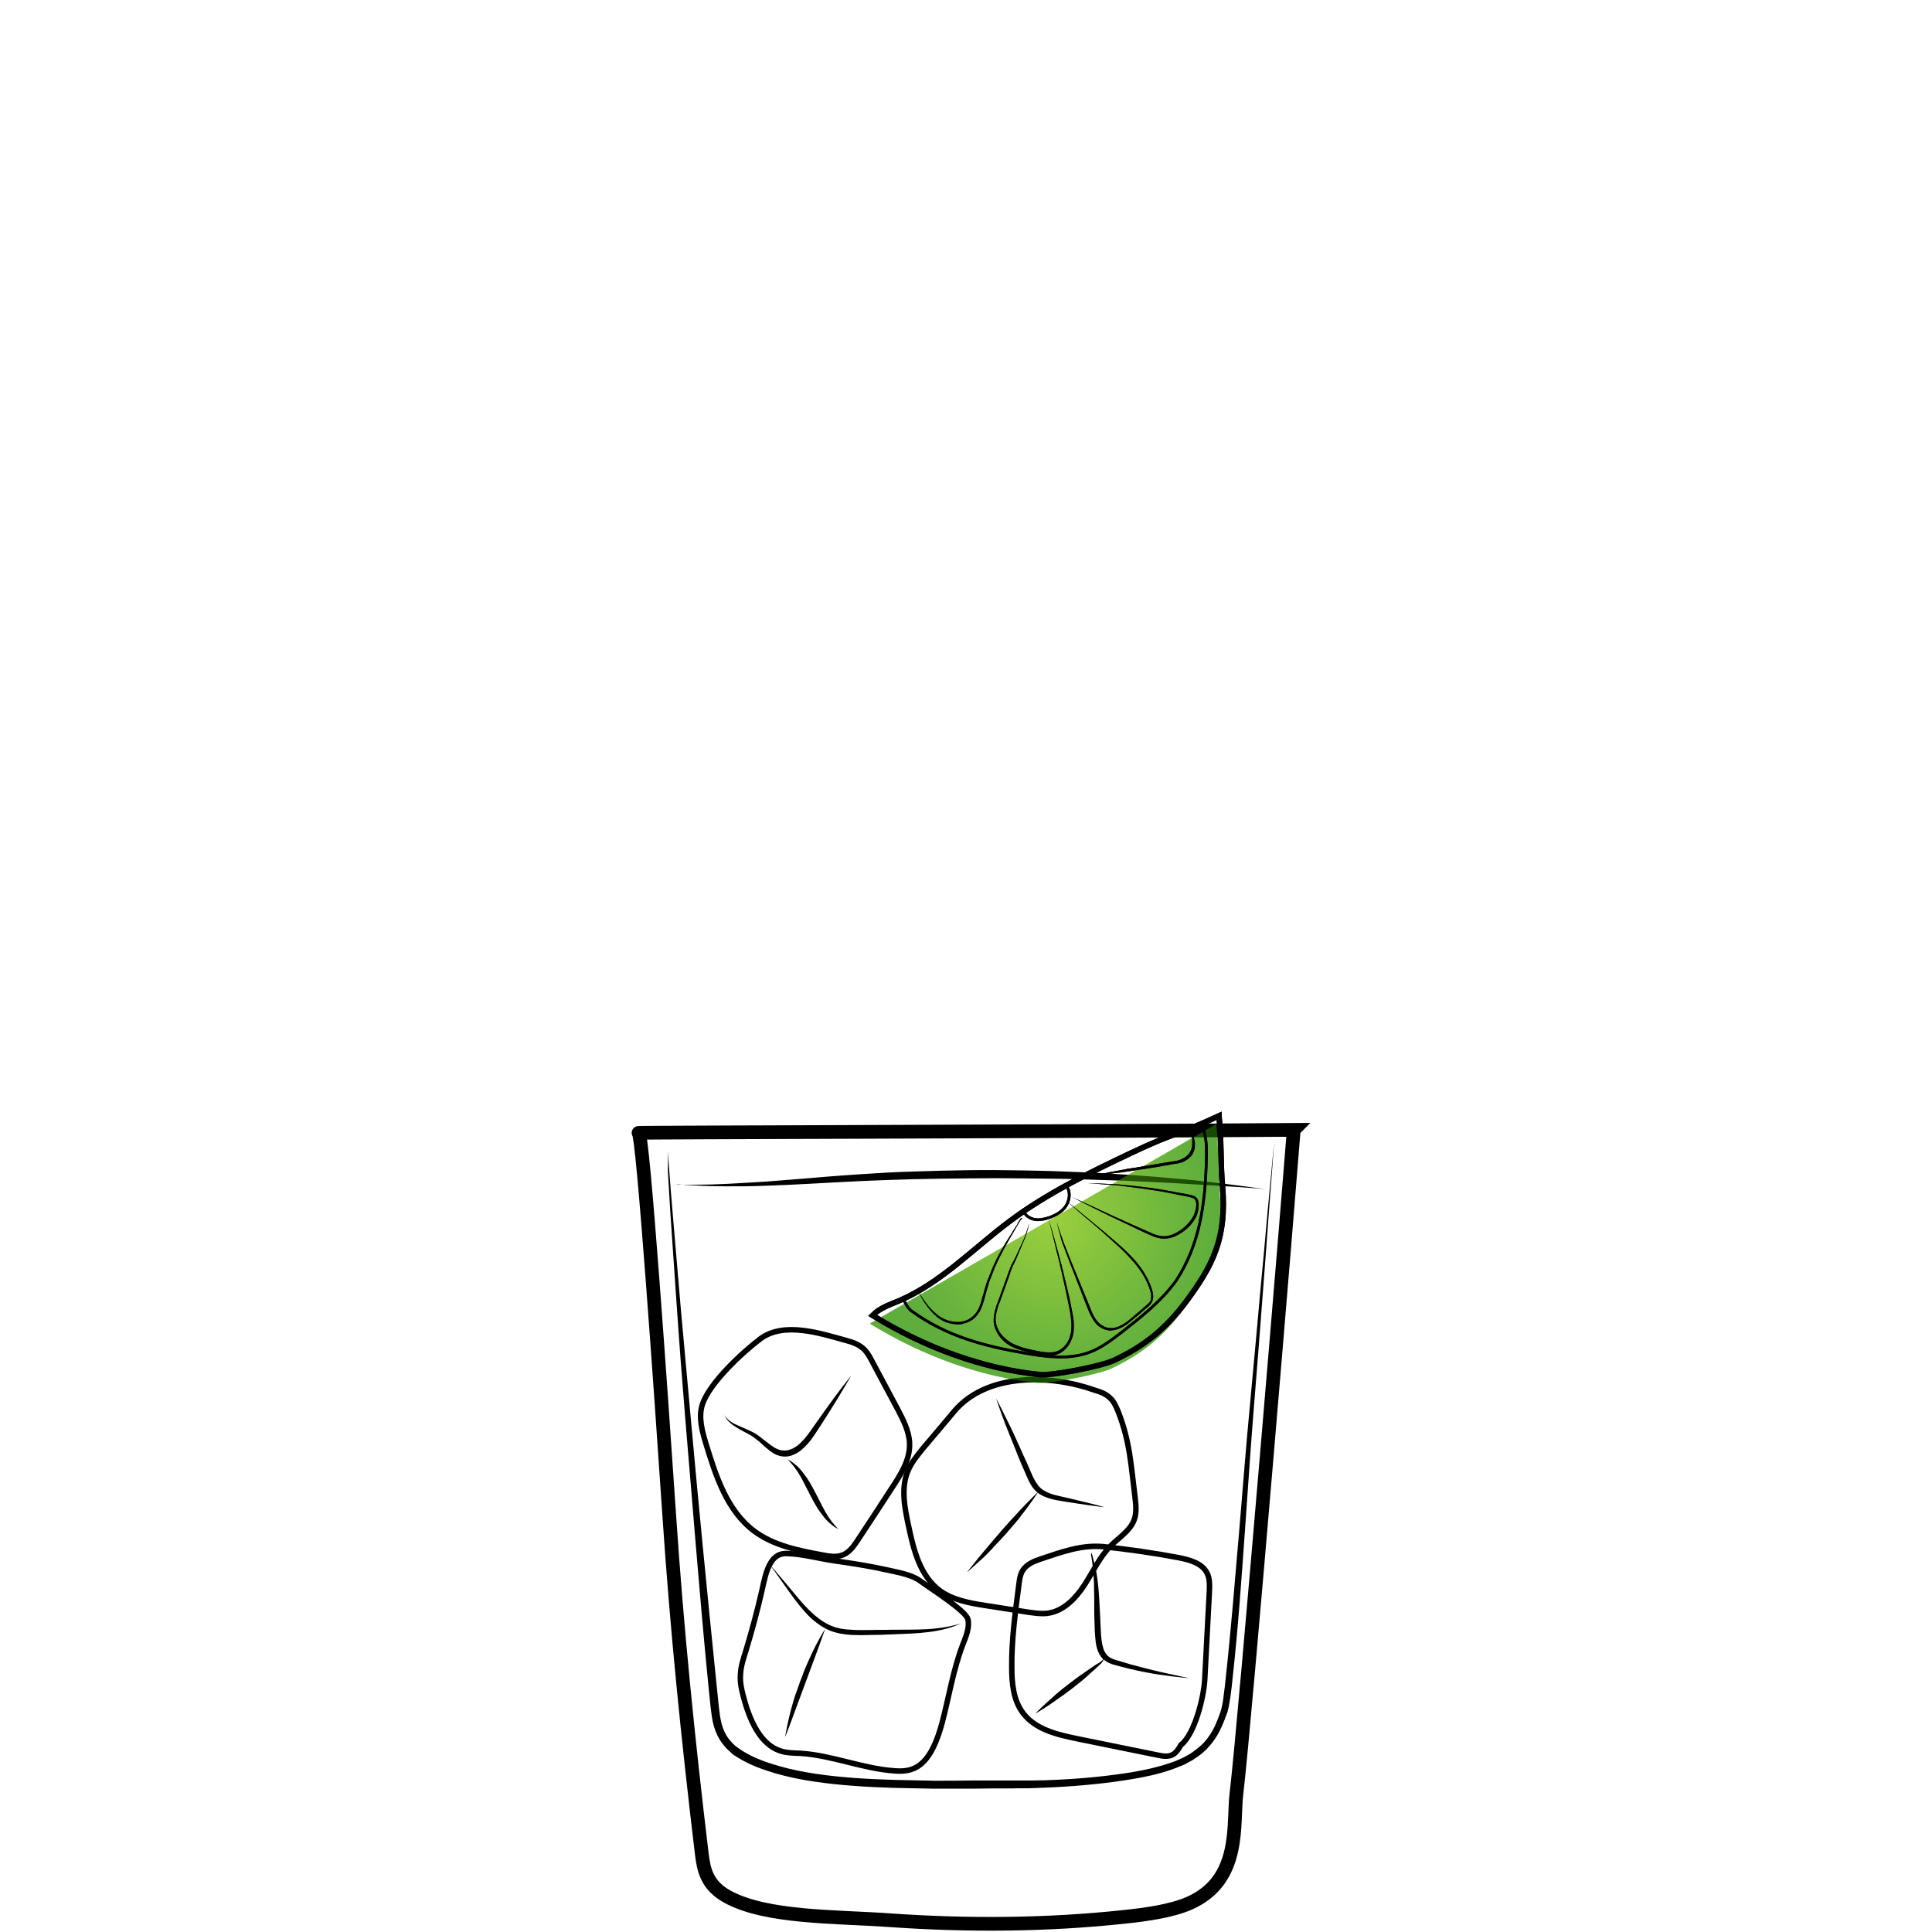 <svg id="Layer_1" xmlns="http://www.w3.org/2000/svg" viewBox="0 0 705 705"><style>.st0,.st1{fill:none}.st1{stroke:#000;stroke-width:5;stroke-miterlimit:10}.st2,.st3{opacity:.9;fill:url(#SVGID_1_);enable-background:new}.st3{opacity:.51;fill:url(#SVGID_2_)}.st4{stroke-width:2}.st4,.st5{fill:none;stroke:#000;stroke-miterlimit:10}.st6{opacity:.51;fill:url(#SVGID_3_);enable-background:new}</style><path class="st0" d="M122.5 0h460v705h-460V0z"/><path class="st1" d="M6711.1-565.6c.3 38.5.2 82.4-5.7 120.5-2.3 14.7-3.7 31.7-10.6 44.9-9.4 17.9-18.6 35.9-34 49.5-5.5 4.9-11.5 9.2-17.9 12.8-4.2 2.3-15.3 5.1-15.9 10.8-.4 3.6 3.8 5.7 6.9 7.6 6.9 4.3 10.9 12.3 11.6 20.4 1.5 15.4-5.6 30.7-18.9 38.8-.8.5-1.6 1-1.9 1.8-.7 2.1 2.1 3.4 4.2 3.8 12.1 2.1 24 5 35.7 8.7 7.7 2.4 24.3 10.6 12 18.5-7.7 4.9-17 6.2-26 7.3-24.7 3.1-49.7 6.2-74.5 3.9-5.6-.5-11.2-1.4-16.8-2.2l-22.5-3.3c-5.3-.8-11.8-2.7-12.7-7.9-1.7-10.2 16.6-15.1 23.6-17.2 4.9-1.5 36.5-4.6 35.6-9.3-.5-2.4-2.8-3.9-4.8-5.4-8.9-6.4-15-16.4-16.6-27.2-1.6-10.8 1.3-22.2 7.9-30.9 2.2-2.9 4.9-6 4.4-9.6-.2-1.5-1-2.9-2-4.1-5.1-6.7-15.9-9.5-22.8-14.7-7.9-6-15.2-12.8-21.6-20.4-12.5-14.5-22.1-31.5-27.6-49.9-5.2-17.2-6.9-35.3-8.2-53.2-2.3-31-3.6-62-3.8-93.1 20.2-2.4 42-1.8 62.4-1.4 52.8 1.1 160.5-1.6 160.5.5z"/><path d="M6584.5-250.7v1.9c0 .6.1 1.3.6 1.9.4.6 1.2.8 2.2.8 2.1-.1 4.5-.2 7.1-.2 1.3 0 2.7-.1 4-.1 1.4-.1 2.8-.1 4.1-.2 1.4-.1 2.8-.1 4.1-.2 1.4-.1 2.7-.1 4-.2 2.6-.1 5-.2 7.1-.3 2-.1 3.7-.6 4.6-1.3.4-.4.7-.8.8-1.1.1-.3.2-.5.2-.5v.5c-.1.3-.2.8-.6 1.3s-1.1 1-1.9 1.4-1.8.7-2.8.8c-2.1.4-4.5.7-7.1.9-1.3.1-2.7.3-4 .4-1.4.1-2.8.2-4.2.2-1.4 0-2.8.1-4.2.1h-4.1c-2.6-.1-5.1-.2-7.2-.4-.5-.1-1.1-.1-1.6-.4-.5-.3-.9-.7-1.1-1.1-.4-.9-.4-1.7-.3-2.3s.2-1.1.3-1.4c-.1-.3 0-.5 0-.5zm-.4-84.6s.6.2 1.6.5c.5.2 1.2.3 1.9.5s1.6.4 2.4.5c.9.2 1.9.3 2.9.5 1 .1 2.1.2 3.3.3 1.1.1 2.3.1 3.5.2h3.6c1.2 0 2.5 0 3.7-.1 1.2 0 2.4-.1 3.6-.1 2.3-.1 4.5-.1 6.3-.3 1.8-.2 3.2-.6 4.1-1.2.4-.3.8-.6 1-.8l.3-.3s-.1.1-.2.4c-.2.3-.4.6-.8 1-.8.8-2.3 1.6-4.2 2-.9.2-2 .4-3 .5-1.1.1-2.2.3-3.3.4l-3.6.3c-1.2.1-2.5.1-3.7.2-1.3 0-2.5 0-3.7-.1-.6 0-1.2-.1-1.8-.1-.6-.1-1.2-.1-1.8-.2-1.2-.1-2.3-.4-3.4-.6-.5-.1-1-.3-1.5-.4-.5-.2-1-.3-1.4-.4-1.8-.6-3.2-1.3-4.2-1.8-1-.6-1.6-.9-1.6-.9zM6534-233.2l.3.3c.2.2.5.4 1 .6.9.5 2.3 1 4.2 1.4 1.9.4 4.2.7 6.8 1.1 2.6.4 5.6.7 8.9 1.1 3.3.3 6.8.7 10.6 1 3.7.3 7.7.5 11.8.7 8.2.3 17 .5 25.7.6 4.4.1 8.8.1 13.1.2 4.3 0 8.5.1 12.6 0s8-.4 11.7-.8c3.7-.5 7.2-1.1 10.4-1.7 6.4-1.4 11.6-3 15.2-4.3 1.8-.7 3.2-1.2 4.2-1.6l1.5-.6s-.5.2-1.4.7c-.9.4-2.3 1.1-4.1 1.8-3.5 1.5-8.7 3.5-15.1 5.1s-14.1 2.9-22.3 3.2c-4.1.2-8.4.2-12.7.2-4.3 0-8.7-.1-13.1-.1-4.4-.1-8.8-.2-13.1-.3-4.3-.1-8.6-.4-12.7-.6-4.1-.3-8.1-.6-11.8-1-3.8-.4-7.3-.8-10.6-1.3-1.6-.3-3.2-.5-4.7-.7-1.5-.3-2.9-.5-4.2-.8-2.6-.5-4.9-1-6.8-1.5s-3.3-1.1-4.1-1.7c-.4-.3-.7-.5-.9-.7-.3-.2-.4-.3-.4-.3z"/><linearGradient id="SVGID_1_" gradientUnits="userSpaceOnUse" x1="6501.3" y1="1150.789" x2="6707.2" y2="1150.789" gradientTransform="matrix(1 0 0 -1 0 707)"><stop offset=".018" stop-color="#801fe3"/><stop offset="1" stop-color="#b7a7ff"/></linearGradient><path class="st2" d="M6501.3-537.4c1.4 24.4 2.7 48.8 4.1 73.2.4 7.9.9 15.9 2.2 23.7 1.8 11.1 5.4 21.8 8.9 32.5 3 9.1 6 18.2 11.1 26.3 17.8 28.1 51.5 32.7 81.9 31.3 10.6-.5 21.3-1.5 31.5-4.7 66.9-21.3 65.2-117 66.1-172.7 0-2.6.1-5.1.1-7.7-68.7 2.2-137.5 4-205.9-1.9z"/><path d="M6496.2-557.1s.6 8.1 1.5 22.2c.5 7.1 1 15.6 1.7 25.5.6 9.8 1.4 20.9 2.1 33.1.4 6.1.7 12.4 1.3 18.9.5 6.5 1.4 13.2 3 19.9 1.6 6.7 3.7 13.5 6 20.4 2.4 6.9 4.5 14 7.5 20.9.8 1.7 1.5 3.4 2.4 5.1.9 1.6 1.8 3.3 2.8 4.8 1.1 1.6 2.2 3.1 3.4 4.7 1.2 1.4 2.5 2.8 3.7 4.3 5.3 5.5 11.7 10 18.8 13.2 7.1 3.3 14.8 5.4 22.6 6.6 7.9 1.3 15.9 1.7 23.9 1.7 8-.1 16.1-.4 24-1.5 3.9-.5 7.9-1.2 11.7-2.2 1-.3 1.9-.5 2.8-.8l.7-.2h.1l.2-.1.4-.1 1.4-.5 2.8-1c.5-.2.9-.3 1.4-.5l1.3-.6c7.1-3.1 13.7-7.4 19.4-12.5 5.7-5.1 10.5-11.1 14.4-17.5 4-6.3 7.1-13.1 9.7-19.8 2.6-6.8 4.6-13.6 6.3-20.3 3.2-13.5 5-26.5 6.2-38.5 1.1-12.1 1.7-23.2 2-33 .3-9.9.5-18.4.7-25.5.2-14.2.4-22.2.4-22.2s0 2 .1 5.8c0 3.8.1 9.4.2 16.4 0 7.1 0 15.7-.2 25.5-.1 9.9-.5 21-1.5 33.1s-2.6 25.2-5.7 38.9c-1.6 6.8-3.6 13.7-6.1 20.6s-5.7 13.8-9.8 20.3c-4 6.5-9 12.7-14.8 18.1-5.9 5.4-12.7 9.8-20.2 13.1l-1.4.6c-.5.2-.9.4-1.4.5l-2.8 1-1.4.5-.4.1-.2.1-.2.1-.7.2c-1 .3-2 .6-2.9.8-3.9 1-8 1.8-12 2.4-8.1 1.1-16.2 1.5-24.4 1.6-8.2 0-16.3-.5-24.4-1.8-8-1.3-16-3.5-23.3-7-7.4-3.4-14.1-8.1-19.6-13.9-1.3-1.5-2.6-3.1-3.9-4.6-1.1-1.6-2.2-3.2-3.3-4.7-2.2-3.4-3.9-6.8-5.4-10.4-3-7.1-5.2-14.2-7.5-21.2-2.2-7-4.3-13.9-5.8-20.7-1.6-6.9-2.4-13.6-2.8-20.2-.5-6.6-.7-12.9-1-18.9-.6-12.1-1.1-23.2-1.6-33.1-.5-9.9-.8-18.4-1.2-25.5-.7-14.2-1-22.2-1-22.2z"/><path d="M6496.6-541.7s.8 0 2.4.1 3.8.2 6.7.3c2.9.2 6.4.3 10.5.5 4 .2 8.6.3 13.6.5s10.4.3 16.1.5 11.7.2 17.9.4c6.2.1 12.6.1 19.2.2 6.5.1 13.2 0 19.8.1 6.6 0 13.3 0 19.8-.1s13-.1 19.2-.2c12.5-.1 24.1-.2 34-.3 10-.1 18.3-.1 24.1-.1h9.1s-.8.1-2.4.2c-1.6.1-3.8.2-6.7.4-5.8.3-14.1.8-24.1 1.3s-21.6.9-34 1.3c-6.2.1-12.7.4-19.2.4-6.5.1-13.2.1-19.8.2-6.6 0-13.3 0-19.8-.2-6.5-.1-13-.3-19.2-.4-6.2-.2-12.3-.4-18-.8-2.9-.2-5.6-.3-8.3-.5-2.7-.2-5.3-.4-7.8-.5-2.5-.2-4.9-.3-7.1-.5-2.3-.2-4.4-.4-6.4-.6-4-.4-7.6-.7-10.4-1-2.9-.3-5.2-.6-6.7-.7-1.7-.4-2.5-.5-2.5-.5z"/><radialGradient id="SVGID_2_" cx="384.297" cy="261.622" r="58.97" gradientTransform="matrix(1 0 0 -1 0 707)" gradientUnits="userSpaceOnUse"><stop offset="0" stop-color="#7ac000"/><stop offset=".998" stop-color="#2c9400"/></radialGradient><path class="st3" d="M317.4 483c19.5 12 40.6 19.5 61 21.6 4.2.5 22.6-3 27.3-5.3 11-5.2 18.6-11.4 26-21.2 9.8-13.2 15-23.1 13.4-42.2-.7-6.6-.3-18.4-1.3-25.7"/><path class="st4" d="M444.8 407.2c-16 7.4-16 5.9-32 13.5-15.4 7.3-30.8 14.8-44.3 24.9-13.4 10-25.1 22.5-40.5 29.1-3.4 1.4-7.1 2.7-9.6 5.3 19.5 12 40.6 19.5 61 21.6 4.2.5 22.6-3 27.3-5.3 11-5.2 18.6-11.4 26-21.2 9.8-13.2 15-23.1 13.4-42.2-.7-6.6-.4-18.4-1.3-25.7z"/><path class="st5" d="M438.6 409.5c.4 1.6.6 2.8 1 4.4.8 3.2.7 6.4.6 9.5-.4 16.8-2.7 31.2-11 43.9-5.4 7.5-12.6 13.1-19.7 18.7-3.9 3-7.9 6.1-12.6 7.7-7 2.4-15.3 1.5-23.3 0-13.8-2.4-28-5.9-40.8-15.2-1.6-1.1-2.1-2.5-3.1-4.2"/><path class="st5" d="M373.6 442c.5 1.5 2 2.5 3.6 2.9s3.2.1 4.7-.3c2.5-.7 5.1-2 6.7-4 1.6-2.1 2.2-5.2.8-7.4"/><path d="M382.7 445c.6 2 1.2 4.1 1.8 6.1l1.7 6.1.8 3.1c.3 1 .6 2.1.8 3.1l1.5 6.2c.5 2.1 1 4.1 1.4 6.2.2 1 .4 2.1.6 3.1.2 1.1.4 2.1.5 3.2s.1 2.2 0 3.3c0 1.1-.3 2.2-.7 3.2-.4 1-.9 2-1.6 2.9s-1.6 1.6-2.5 2.2c-.2.1-.3.2-.4.2s-.2.1-.3.1c-.1.1-.3.1-.4.2-.1 0-.3.1-.4.1h.1c-1.4.5-2.9.4-4.3.3s-2.8-.4-4.1-.7c-2.7-.6-5.4-1.2-8-2.5-.6-.3-1.2-.7-1.8-1.1-.6-.4-1.1-.9-1.6-1.4-1-1-1.8-2.2-2.4-3.5s-.9-2.8-.8-4.2c.1-1.4.4-2.8.8-4.1l.3-1 .1-.2c0-.1.1-.2.1-.3l.2-.5.7-1.9 1.4-3.9 1.4-3.9c.5-1.3.9-2.6 1.5-3.9.7-1.2 1.3-2.4 1.9-3.7l1.7-3.7c.6-1.2 1.2-2.5 1.6-3.8.5-1.3.9-2.6 1.2-3.9-.2 1.4-.6 2.7-1 4s-1 2.6-1.5 3.8l-1.6 3.8c-.3.6-.5 1.3-.8 1.9l-.9 1.8c-.6 1.2-1 2.5-1.4 3.8l-1.4 3.9-1.4 3.9-.7 1.9-.2.5c0 .1-.1.2-.1.2l-.1.2-.3 1c-.4 1.3-.7 2.6-.8 3.9 0 1.3.2 2.6.8 3.8.5 1.2 1.3 2.3 2.3 3.2.9.9 2 1.7 3.2 2.3 2.4 1.2 5 1.9 7.7 2.4 1.3.3 2.7.6 4 .7s2.7.2 3.9-.2h.1c.1 0 .2 0 .3-.1.1 0 .2-.1.3-.1.3-.1.5-.2.6-.3 1.8-1 3.1-2.6 3.8-4.6.3-1 .6-1.9.6-3 .1-1 .1-2.1 0-3.1s-.3-2.1-.4-3.1l-.6-3.1c-.4-2.1-.9-4.2-1.3-6.2l-1.4-6.2c-.2-1-.5-2-.7-3.1l-.8-3.1-1.5-6.2-1.5-6zm-11.6 1.7l1.5-2.3.2.1-2.1 3.6-2.1 3.6c-1.4 2.4-2.7 4.8-3.9 7.2-.6 1.2-1.2 2.5-1.7 3.7l-1.5 3.8-.4 1-.2.5-.1.5-.6 2-1.1 4c-.4 1.3-.8 2.7-1.5 4l-.6.9-.3.4c-.1.1-.2.3-.3.4-.5.6-1 1.1-1.6 1.5-1.2.8-2.6 1.3-4 1.6-1.4.2-2.9 0-4.2-.3-1.4-.3-2.7-.9-3.8-1.7-1.2-.8-2.2-1.8-3.1-2.8s-1.7-2.2-2.5-3.3c-.7-1.2-1.4-2.4-2-3.6.8 1.1 1.5 2.3 2.3 3.4s1.6 2.2 2.6 3.1c1 1 2 1.9 3.1 2.6s2.4 1.2 3.7 1.5c1.3.3 2.7.4 3.9.2 1.3-.2 2.6-.7 3.6-1.5.5-.4 1-.8 1.4-1.3.1-.1.2-.2.3-.4l.3-.4c.2-.3.3-.6.5-.8.6-1.2 1-2.4 1.4-3.8.3-1.4.8-2.6 1.1-4l.6-2c.1-.2.1-.3.2-.5l.2-.5.4-1 1.5-3.8c.6-1.3 1.2-2.5 1.8-3.8 1.3-2.4 2.7-4.8 4.2-7.1 1.4-2.3 2.9-4.7 4.5-6.9l.2.1-1.9 2.1zm18.2-8.4l9 7.4 4.5 3.7 4.4 3.8c1.5 1.3 2.9 2.5 4.3 3.9s2.7 2.8 3.9 4.3c2.4 3.1 4.4 6.6 5.3 10.4.1.7.2 1.5 0 2.3-.1.4-.2.8-.4 1.1-.2.4-.4.7-.7 1-.5.6-1.1 1-1.6 1.4l-1.6 1.4c-1.1.9-2.1 1.8-3.2 2.7-1.1.9-2.2 1.8-3.5 2.5s-2.7 1.2-4.2 1.3c-1.5.1-3-.5-4.2-1.3-.6-.4-1.2-.9-1.6-1.5-.5-.6-.9-1.2-1.2-1.8-.7-1.2-1.3-2.6-1.8-3.9l-6.1-15.7c-1-2.6-2-5.3-3-7.9-.5-1.3-.7-2.7-1.1-4-.4-1.4-.8-2.7-.8-4.1l-.1-1.1.1 1.1c0 1.4.6 2.7 1 4 .5 1.3.9 2.6 1.4 4l3.1 7.8 6.4 15.6c.5 1.3 1 2.6 1.7 3.8.4.6.7 1.2 1.2 1.7.4.5.9 1 1.5 1.3 1.1.8 2.4 1.2 3.7 1.1 1.3 0 2.6-.5 3.8-1.2 1.2-.7 2.3-1.5 3.3-2.4l3.2-2.7 1.6-1.4c.5-.5 1.1-.9 1.5-1.3.2-.2.4-.5.6-.7.2-.3.3-.6.3-.9.1-.6.1-1.3 0-1.9-.4-1.8-1.1-3.6-2-5.3-.9-1.7-1.9-3.3-3.1-4.8s-2.5-2.9-3.8-4.3-2.8-2.7-4.2-4l-4.3-3.9-4.4-3.8c-3.1-2.5-6-5.1-8.9-7.7zm2.8-6.7s1.6 0 4.4.1c1.4.1 3.1.1 5.1.2s4.2.2 6.6.3c2.4.2 5 .5 7.8.8s5.6.7 8.6 1.2c3 .6 6 1.1 9.2 1.7l1.2.3c.4.1.8.2 1.2.5.4.3.8.7.9 1.1.2.5.2.9.3 1.3.1 1.7-.2 3.4-.9 4.9-1.5 3-4.1 5.3-7 6.8-1.5.8-3.1 1.2-4.7 1.2-1.7 0-3.2-.5-4.6-1.1-2.8-1.2-5.4-2.5-7.9-3.7s-4.9-2.3-7-3.3c-4.3-2.1-7.9-3.9-10.4-5.2-2.5-1.3-4-2-4-2s1.5.7 4 1.8c2.6 1.2 6.2 2.8 10.6 4.9 4.4 2 9.5 4.3 15 6.7 1.4.6 2.8 1 4.3 1s3-.5 4.3-1.2c2.7-1.4 5.1-3.7 6.5-6.4.6-1.4 1-2.9.9-4.4-.1-.7-.3-1.4-.8-1.7-.2-.2-.6-.3-1-.4s-.7-.2-1.1-.3c-3.1-.6-6.2-1.2-9.1-1.8-5.9-1-11.5-1.7-16.3-2.3-4.8-.4-8.8-.7-11.6-.9-2.9-.1-4.5-.1-4.5-.1zm5.1-2.8s.2-.1.3-.2c.2-.1.3-.1.5-.1s.4.1.5.3c.1.1.2.3.2.3s-.1.2-.3.3c-.2.1-.4.2-.6.1-.2 0-.4-.1-.5-.3-.1-.2-.1-.4-.1-.4z"/><path d="M435.1 413.4l.7 2.3c.2.9.3 1.8.2 2.7 0 .9-.4 1.8-.8 2.7-.2.4-.5.8-.9 1.1l-.5.5c-.2.2-.4.3-.6.4-.8.6-1.6 1-2.5 1.2-.9.3-1.8.4-2.7.5l-2.7.5c-1.8.3-3.5.6-5.3.9l-5.3.8-2.7.4c-.9.1-1.8.3-2.7.4l-2.7.3c-.9.1-1.8.2-2.7.4l-2.7.4c-.9.1-1.8.1-2.7.1-.5 0-1.1-.2-1.6-.4.5.2 1 .4 1.6.4.9 0 1.8-.2 2.6-.4l2.6-.6c.9-.2 1.8-.4 2.6-.5l2.6-.5 2.6-.5 2.7-.4 5.3-.9 5.3-.9 2.6-.4c.9-.2 1.8-.2 2.6-.5.8-.2 1.6-.6 2.3-1 .2-.1.3-.2.5-.4.2-.1.4-.3.5-.4.3-.3.6-.6.8-1 .5-.7.8-1.5.9-2.4s.1-1.8 0-2.6l.1-2.2z"/><path class="st1" d="M472.1 412.3c-1.7 22.1-17.6 214.4-20.9 242.1-1.4 11.3 2 31.6-17.2 40.1-6.4 2.8-15.3 4.1-24 5-28.1 3-56.8 3.2-85.3 1.2-19.7-1.4-44.9-.8-59.1-8.5-7.8-4.2-8.8-10.1-9.5-15.6-5-41.7-9.1-82-11.9-123.8-3.1-45.9-9.6-139.2-11.2-139.4s160.8-.5 239.1-1.1z"/><path d="M243.7 420s.2 2.4.5 7c.3 4.5.9 11.2 1.6 19.7.7 8.5 1.6 18.7 2.6 30.5 1.1 11.8 2.3 25.1 3.6 39.6 2.6 29 5.9 62.9 9.6 99.1.2 2.3.5 4.5.7 6.8.3 2.3.5 4.5 1.1 6.6s1.5 4 2.9 5.7c.7.8 1.4 1.6 2.3 2.3l.2.1.1.1.4.3.7.5c.5.3.9.6 1.4.9 3.8 2.3 8.2 3.9 12.7 5.2s9.1 2.2 13.8 2.9c9.4 1.4 19 1.9 28.6 2.2l14.5.3c4.8 0 9.7 0 14.5-.1h21.8c2.4 0 4.8-.1 7.2-.2 9.6-.4 19.2-1.3 28.5-2.8 4.7-.8 9.3-1.8 13.7-3.3 1.1-.4 2.2-.7 3.2-1.2l1.6-.7 1.5-.8.7-.4.7-.4.7-.5.7-.5c.9-.6 1.7-1.4 2.6-2.1 1.6-1.5 2.9-3.3 4-5.2s1.9-4 2.7-6.2l.3-.8v-.1l.1-.2.1-.4c.1-.6.3-1.1.4-1.7.2-1.1.4-2.1.5-3.3.3-2.3.6-4.5.8-6.8 1-9 1.8-17.9 2.6-26.7.7-8.7 1.5-17.3 2.2-25.6 1.4-16.6 2.6-32.4 4-46.9 1.3-14.5 2.6-27.8 3.6-39.6 1.1-11.8 2.1-22.1 2.8-30.5 1.6-16.9 2.5-26.6 2.5-26.6s-.7 9.7-2 26.6c-.6 8.5-1.4 18.8-2.3 30.6-.9 11.8-1.9 25.1-3.1 39.6s-2.2 30.3-3.4 46.9c-1.2 16.7-2.4 34.2-4.4 52.4-.2 2.3-.5 4.6-.8 6.8l-.6 3.6c-.1.6-.3 1.1-.4 1.7l-.1.4-.1.2c0 .1 0 0-.1.3l-.3.8c-.8 2.2-1.7 4.4-2.9 6.6-1.2 2.1-2.7 4.1-4.5 5.9-.9.8-1.8 1.6-2.9 2.4l-.8.5-.7.5-.8.5-.8.4-1.6.9-1.7.7c-1.1.5-2.3.9-3.4 1.3-4.6 1.6-9.3 2.6-14.1 3.4-9.5 1.6-19.2 2.5-28.9 3-2.4.1-4.9.2-7.3.3-2.5.1-4.9 0-7.3.1-4.9 0-9.7 0-14.6.1h-14.6l-14.6-.3c-9.7-.3-19.4-.9-28.9-2.3-4.8-.7-9.5-1.7-14.1-3-4.6-1.4-9.2-3-13.4-5.6-.5-.3-1.1-.7-1.6-1l-.7-.5-.3-.3-.2-.2-.2-.2c-1-.8-1.8-1.7-2.6-2.7-1.6-2-2.7-4.3-3.4-6.7-.7-2.4-.9-4.8-1.2-7-.2-2.3-.5-4.6-.7-6.8-1.8-18.1-3.3-35.7-4.7-52.3s-2.7-32.4-3.9-46.9-2.2-27.8-3-39.6c-.8-11.8-1.5-22.1-2.1-30.6s-.9-15.1-1.2-19.7c.1-4.6 0-7 0-7z"/><path class="st4" d="M430.9 636.8c5.1-4.1 8.3-17.3 8.7-23.6.6-10.8 1.1-21.6 1.7-32.3.1-2.3.2-4.8-.8-6.8-1.8-3.7-6.4-4.9-10.4-5.7-9-1.7-18.1-3-27.3-4-8.1-.8-15.3 1.9-23.1 4.5-2.4.8-5 1.9-6.4 4-1 1.5-1.3 3.5-1.5 5.3-1.3 10-2.7 20.1-2.6 30.2 0 5.9.6 12.1 4.1 16.7 4.5 6 12.5 7.9 19.9 9.4 9.7 2 19.3 3.9 29 5.9 1.9.4 4 .8 5.7-.1 1.3-.7 2.2-2.1 3-3.5z"/><path d="M398.3 566.5s.1.3.2.8c.2.5.4 1.2.6 2.2.3.9.5 2.1.8 3.4.3 1.3.5 2.9.7 4.5.4 3.3.6 7.2.8 11.4.1 2.1.2 4.2.3 6.4.1 2.2.3 4.3.9 6.3.3 1 .8 1.8 1.4 2.5s1.5 1.1 2.4 1.5c.9.3 2 .6 3 .9l3 .9c4 1.1 7.7 2 11 2.8 3.2.7 5.9 1.3 7.8 1.7s3 .6 3 .6-.3 0-.8-.1c-.5 0-1.3-.1-2.3-.2-1.9-.2-4.7-.5-8-1s-7.1-1.2-11.2-2.2c-1-.3-2-.5-3.1-.8-1-.3-2.1-.5-3.2-.9s-2.2-1-3.2-1.9c-.9-.9-1.5-2.1-1.9-3.2-.8-2.3-.8-4.6-1-6.8-.1-2.2-.1-4.4-.2-6.4 0-4.2 0-8-.1-11.3-.1-1.7-.2-3.2-.3-4.5-.1-1.3-.3-2.5-.4-3.5s-.3-1.7-.4-2.2c.2-.6.2-.9.2-.9z"/><path d="M402.3 604.8s.1 0 .3.2c.1.2.1.7-.1 1.1-.1.2-.3.4-.5.7l-.6.6c-.4.4-1 .9-1.5 1.4-1.1 1-2.5 2.2-3.9 3.5-.7.6-1.5 1.3-2.3 1.9-.8.6-1.6 1.3-2.4 1.9l-2.4 1.8c-.8.6-1.6 1.2-2.4 1.7-1.5 1.1-3 2.1-4.3 3-2.6 1.7-4.4 2.7-4.4 2.7s1.4-1.5 3.7-3.6c1.1-1 2.5-2.2 3.9-3.5.7-.6 1.5-1.3 2.3-1.9.8-.6 1.6-1.3 2.4-1.9l2.4-1.8c.8-.6 1.6-1.2 2.4-1.7 1.5-1.1 3-2.1 4.3-3 .6-.4 1.2-.8 1.8-1.1.3-.2.5-.3.7-.5.2-.1.4-.3.5-.4.3-.3.4-.6.3-.8s-.2-.3-.2-.3z"/><path class="st4" d="M281.4 570c-1.9 2.9-2.6 7.1-3.3 10.1-1.7 7.5-3.7 14.9-5.9 22.2-.9 2.9-1.9 5.8-2 8.8-.2 2.9.4 5.5 1.1 8.1 2.3 8.8 6.3 17.4 13.4 19.7 2.4.8 5 .8 7.5.9 11.7.8 22.6 5.6 34.3 6.4 2.7.2 5.5.1 8.2-1.5 4.8-2.9 7.4-9.8 9.1-16.1 2.5-9.5 4-19.2 7.5-28.4 1.2-3 2.6-6.4 1.9-9.3-.7-3.1-13.5-11.1-17.4-14-3.3-2.4-8.2-3.1-12-4-6.3-1.4-12.6-2.4-19-3.3-5.6-.8-11.8-2.5-17.4-2.7-2.9-.2-4.7 1.1-6 3.1z"/><path d="M280.6 570.6s.8.9 2.3 2.6c1.4 1.7 3.5 4.1 5.9 7s5.2 6.4 8.7 9.4c1.8 1.5 3.7 2.8 5.9 3.7 2.2.9 4.6 1.3 7.1 1.4 2.5.2 5 .1 7.5.1 2.5-.1 4.9 0 7.3-.1 4.7 0 9.2 0 12.9-.2 3.8-.2 6.9-.7 9-1.2 2.2-.5 3.4-.8 3.4-.8s-.3.1-.8.3c-.6.2-1.4.5-2.4.9-2.1.7-5.2 1.5-9 1.9-3.8.5-8.3.6-13 .8-2.4.1-4.8.2-7.3.2-2.5.1-5 .1-7.6 0-2.6-.2-5.2-.6-7.7-1.6-2.4-1-4.5-2.5-6.4-4.1-1.8-1.6-3.3-3.4-4.7-5.1-1.4-1.7-2.6-3.4-3.7-4.9-2.2-3.1-4-5.7-5.3-7.5-1.3-1.7-2.1-2.8-2.1-2.8zm20.5 23.8s-.2.6-.6 1.7c-.4 1.1-.9 2.6-1.6 4.5-1.4 3.7-3.2 8.6-5 13.5s-3.6 9.8-5 13.5c-.7 1.8-1.3 3.4-1.7 4.5-.4 1.1-.7 1.7-.7 1.7s.4-2.6 1.3-6.5c.4-1.9 1-4.2 1.7-6.5.4-1.2.7-2.4 1.2-3.6.4-1.2.9-2.5 1.3-3.7.5-1.2 1-2.5 1.4-3.7.5-1.2 1-2.4 1.5-3.5 1-2.3 2-4.3 2.9-6.1 1.9-3.6 3.3-5.8 3.3-5.8z"/><path class="st4" d="M404.7 509.8c.4.4.8.7 1.2 1.2.9 1.2 1.5 2.6 2.1 4 4.4 11.2 4.7 19.8 6.2 31.5.3 2.7.6 5.5-.3 8-1.4 4-5.4 6.4-8.4 9.4-4.2 4.1-6.6 9.6-9.8 14.5-3.2 4.9-7.7 9.6-13.5 10.3-2.3.3-4.7-.1-7-.4-5.1-.8-10.3-1.6-15.4-2.4-5.9-.9-12.1-2-16.9-5.5-7.1-5.3-9.5-14.7-11.3-23.3-1.5-6.9-3-14.4-.1-20.8 1.3-2.9 3.4-5.4 5.4-7.9 3.8-4.5 7.6-8.9 11.3-13.4 12-14.2 35.4-13.4 51.3-7.7 1.8.5 3.7 1.2 5.2 2.5z"/><path d="M363.5 510.3s1.8 3.4 4.4 8.7c1.3 2.6 2.7 5.7 4.2 9 .7 1.7 1.5 3.4 2.3 5.1.8 1.7 1.5 3.5 2.3 5.3.8 1.7 1.7 3.3 2.9 4.5 1.2 1.1 2.9 1.9 4.5 2.4 1.7.5 3.4.8 5 1.2s3.2.7 4.6 1.1c5.7 1.3 9.4 2.4 9.4 2.4s-3.9-.4-9.6-1.3c-1.4-.2-3-.5-4.6-.7-1.6-.3-3.4-.5-5.2-1-1.8-.5-3.8-1.2-5.4-2.6-1.6-1.4-2.6-3.3-3.4-5.1s-1.5-3.6-2.3-5.3c-.8-1.8-1.4-3.5-2.1-5.2-1.4-3.4-2.6-6.5-3.7-9.2-2.1-5.6-3.3-9.3-3.3-9.3z"/><path d="M378.9 544.3s-1.3 2.1-3.5 5.1c-1.1 1.5-2.4 3.2-3.8 5-.7.9-1.5 1.8-2.3 2.7s-1.6 1.9-2.4 2.8c-.8.9-1.7 1.8-2.5 2.7s-1.7 1.7-2.4 2.6c-1.6 1.7-3.1 3.2-4.5 4.4-2.7 2.5-4.6 4.1-4.6 4.1s1.5-2 3.8-4.8c1.2-1.4 2.5-3.1 4-4.8.8-.9 1.5-1.8 2.3-2.7s1.6-1.8 2.4-2.8l2.4-2.7c.8-.9 1.6-1.8 2.4-2.6 1.5-1.7 3-3.3 4.3-4.6 2.6-2.7 4.4-4.4 4.4-4.4z"/><path class="st4" d="M256.3 512.5c-1.5 4.6-.1 9.7 1.3 14.3 3.6 11.8 7.7 24.5 17.6 31.9 7.1 5.3 16.1 7.1 24.8 8.7 2.6.5 5.4 1 7.8-.1 2.3-1 3.8-3.2 5.2-5.3 4.2-6.4 8.4-12.7 12.5-19.1 3.3-5 6.7-10.4 6.4-16.4-.2-4.3-2.3-8.4-4.3-12.2-3.1-5.9-6.3-11.7-9.4-17.6-.9-1.7-1.8-3.4-3.3-4.7-1.7-1.5-4-2.3-6.3-2.9-9.4-2.6-22.5-6.9-31.1-.6-6.7 5.1-18.6 16.1-21.2 24z"/><path d="M264 516s.1.2.4.6c.3.4.7.9 1.4 1.5s1.6 1.2 2.7 1.7 2.4 1.1 3.8 1.7c1.4.6 3 1.3 4.5 2.4 1.5 1.1 2.9 2.3 4.4 3.4 1.5 1.1 3.1 2 4.8 2 1.8.1 3.5-.7 5-1.8 1.5-1.2 2.8-2.7 4-4.3s2.3-3.3 3.4-4.8c2.2-3.1 4.3-6.1 6.1-8.5 1.8-2.5 3.4-4.5 4.5-5.9s1.7-2.2 1.7-2.2-.5.9-1.4 2.4-2.2 3.8-3.8 6.4c-1.6 2.6-3.5 5.6-5.6 8.9-1.1 1.6-2.1 3.3-3.3 5-1.2 1.7-2.6 3.3-4.3 4.7-.9.7-1.8 1.3-2.9 1.7l-.8.3-.8.2c-.6.1-1.2.1-1.7.1-2.4-.1-4.3-1.3-5.8-2.6-1.6-1.2-2.8-2.6-4.2-3.6-1.3-1.1-2.7-1.9-4.1-2.6-1.4-.7-2.6-1.4-3.7-2.1-1.1-.7-1.9-1.4-2.6-2.1-.6-.7-1-1.3-1.2-1.7-.4-.6-.5-.8-.5-.8zm23.4 16.5s.4.3 1.2.7c.4.2.8.6 1.3 1 .2.2.5.4.8.6l.8.8c.5.5 1.1 1.2 1.6 1.9s1.1 1.4 1.6 2.2 1 1.6 1.5 2.5.9 1.7 1.4 2.6c.9 1.8 1.8 3.5 2.6 5.1.5.8.8 1.6 1.3 2.3.4.7.8 1.4 1.3 2l.6.9c.2.3.4.5.6.7.4.5.7.9 1 1.2.6.6.9 1 .9 1s-.4-.3-1.2-.7c-.4-.2-.8-.6-1.3-1-.2-.2-.5-.4-.8-.6l-.8-.8c-.5-.5-1.1-1.2-1.6-1.9s-1.1-1.4-1.6-2.2-1-1.6-1.5-2.5-.9-1.7-1.4-2.6c-.9-1.8-1.8-3.5-2.6-5.1-.5-.8-.8-1.6-1.3-2.3-.4-.7-.8-1.4-1.3-2l-.6-.9c-.2-.3-.4-.5-.6-.7-.4-.5-.7-.9-1-1.2-.6-.6-.9-1-.9-1zm-42.2-100.2h9.3c3 0 6.6-.1 10.7-.3 4.1-.2 8.8-.5 13.8-.8 5.1-.4 10.6-.8 16.4-1.3s11.9-1 18.3-1.4c3.2-.2 6.4-.4 9.7-.6 3.3-.2 6.6-.3 9.9-.4s6.7-.2 10.1-.3c3.4-.1 6.8-.1 10.2-.2 6.8-.1 13.6 0 20.3.1 6.7.1 13.3.3 19.6.6 6.4.2 12.5.6 18.3 1s11.3.8 16.4 1.3c5.1.4 9.7.9 13.8 1.4 4.1.5 7.7.9 10.6 1.3s5.3.7 6.8.9l2.4.3s-3.4-.3-9.3-.7c-3-.2-6.6-.4-10.7-.7-4.1-.2-8.8-.5-13.8-.8-2.5-.1-5.2-.3-7.9-.4-2.7-.1-5.6-.2-8.5-.4-5.8-.2-12-.4-18.3-.6s-12.9-.2-19.6-.3c-6.7-.1-13.4-.1-20.2 0-3.4 0-6.8.1-10.1.1-3.4.1-6.7.1-10.1.2l-9.9.3c-3.3.1-6.5.3-9.7.4-12.7.6-24.5 1.4-34.7 1.7-5.1.2-9.8.2-13.9.2s-7.7-.1-10.7-.3c-3-.1-5.3-.3-6.9-.4-1.4.2-2.3.1-2.3.1z"/><radialGradient id="SVGID_3_" cx="384.297" cy="261.622" r="58.97" gradientTransform="matrix(1 0 0 -1 0 707)" gradientUnits="userSpaceOnUse"><stop offset="0" stop-color="#7ac000"/><stop offset=".998" stop-color="#2c9400"/></radialGradient><path class="st6" d="M317.4 483c19.5 12 40.6 19.5 61 21.6 4.2.5 22.6-3 27.3-5.3 11-5.2 18.6-11.4 26-21.2 9.8-13.2 15-23.1 13.4-42.2-.7-6.6-.3-18.4-1.3-25.7"/><path class="st4" d="M444.8 407.2c-16 7.4-16 5.9-32 13.5-15.4 7.3-30.8 14.8-44.3 24.9-13.4 10-25.1 22.5-40.5 29.1-3.4 1.4-7.1 2.7-9.6 5.3 19.5 12 40.6 19.5 61 21.6 4.2.5 22.6-3 27.3-5.3 11-5.2 18.6-11.4 26-21.2 9.8-13.2 15-23.1 13.4-42.2-.7-6.6-.4-18.4-1.3-25.7z"/><path class="st5" d="M438.6 409.5c.4 1.6.6 2.8 1 4.4.8 3.2.7 6.4.6 9.5-.4 16.8-2.7 31.2-11 43.9-5.4 7.5-12.6 13.1-19.7 18.7-3.9 3-7.9 6.1-12.6 7.7-7 2.4-15.3 1.5-23.3 0-13.8-2.4-28-5.9-40.8-15.2-1.6-1.1-2.1-2.5-3.1-4.2"/><path class="st5" d="M373.6 442c.5 1.5 2 2.5 3.6 2.9s3.2.1 4.7-.3c2.5-.7 5.1-2 6.7-4 1.6-2.1 2.2-5.2.8-7.4"/><path d="M382.7 445c.6 2 1.2 4.1 1.8 6.1l1.7 6.1.8 3.1c.3 1 .6 2.1.8 3.1l1.5 6.2c.5 2.1 1 4.1 1.4 6.2.2 1 .4 2.1.6 3.1.2 1.1.4 2.1.5 3.2s.1 2.2 0 3.3c0 1.1-.3 2.2-.7 3.2-.4 1-.9 2-1.6 2.9s-1.6 1.6-2.5 2.2c-.2.1-.3.2-.4.2s-.2.1-.3.1c-.1.1-.3.1-.4.2-.1 0-.3.1-.4.1h.1c-1.4.5-2.9.4-4.3.3s-2.8-.4-4.1-.7c-2.7-.6-5.4-1.2-8-2.5-.6-.3-1.2-.7-1.8-1.1-.6-.4-1.1-.9-1.6-1.4-1-1-1.8-2.2-2.4-3.5s-.9-2.8-.8-4.2c.1-1.4.4-2.8.8-4.1l.3-1 .1-.2c0-.1.1-.2.1-.3l.2-.5.7-1.9 1.4-3.9 1.4-3.9c.5-1.3.9-2.6 1.5-3.9.7-1.2 1.3-2.4 1.9-3.7l1.7-3.7c.6-1.2 1.2-2.5 1.6-3.8.5-1.3.9-2.6 1.2-3.9-.2 1.4-.6 2.7-1 4s-1 2.6-1.5 3.8l-1.6 3.8c-.3.6-.5 1.3-.8 1.9l-.9 1.8c-.6 1.2-1 2.5-1.4 3.8l-1.4 3.9-1.4 3.9-.7 1.9-.2.5c0 .1-.1.2-.1.2l-.1.2-.3 1c-.4 1.3-.7 2.6-.8 3.9 0 1.3.2 2.6.8 3.8.5 1.2 1.3 2.3 2.3 3.2.9.9 2 1.7 3.2 2.3 2.4 1.2 5 1.9 7.7 2.4 1.3.3 2.7.6 4 .7s2.7.2 3.9-.2h.1c.1 0 .2 0 .3-.1.1 0 .2-.1.3-.1.3-.1.5-.2.6-.3 1.8-1 3.1-2.6 3.8-4.6.3-1 .6-1.9.6-3 .1-1 .1-2.1 0-3.1s-.3-2.1-.4-3.1l-.6-3.1c-.4-2.1-.9-4.2-1.3-6.2l-1.4-6.2c-.2-1-.5-2-.7-3.1l-.8-3.1-1.5-6.2-1.5-6zm-11.6 1.7l1.5-2.3.2.1-2.1 3.6-2.1 3.6c-1.4 2.4-2.7 4.8-3.9 7.2-.6 1.2-1.2 2.5-1.7 3.7l-1.5 3.8-.4 1-.2.5-.1.5-.6 2-1.1 4c-.4 1.3-.8 2.7-1.5 4l-.6.9-.3.4c-.1.1-.2.3-.3.4-.5.6-1 1.1-1.6 1.5-1.2.8-2.6 1.3-4 1.6-1.4.2-2.9 0-4.2-.3-1.4-.3-2.7-.9-3.8-1.7-1.2-.8-2.2-1.8-3.1-2.8s-1.7-2.2-2.5-3.3c-.7-1.2-1.4-2.4-2-3.6.8 1.1 1.5 2.3 2.3 3.4s1.6 2.2 2.6 3.1c1 1 2 1.9 3.1 2.6s2.4 1.2 3.7 1.5c1.3.3 2.7.4 3.9.2 1.3-.2 2.6-.7 3.6-1.5.5-.4 1-.8 1.4-1.3.1-.1.2-.2.3-.4l.3-.4c.2-.3.3-.6.5-.8.6-1.2 1-2.4 1.4-3.8.3-1.4.8-2.6 1.1-4l.6-2c.1-.2.1-.3.2-.5l.2-.5.4-1 1.5-3.8c.6-1.3 1.2-2.5 1.8-3.8 1.3-2.4 2.7-4.8 4.2-7.1 1.4-2.3 2.9-4.7 4.5-6.9l.2.1-1.9 2.1zm18.2-8.4l9 7.4 4.5 3.7 4.4 3.8c1.5 1.3 2.9 2.5 4.3 3.9s2.7 2.8 3.9 4.3c2.4 3.1 4.4 6.6 5.3 10.4.1.7.2 1.5 0 2.3-.1.4-.2.8-.4 1.1-.2.4-.4.7-.7 1-.5.6-1.1 1-1.6 1.4l-1.6 1.4c-1.1.9-2.1 1.8-3.2 2.7-1.1.9-2.2 1.8-3.5 2.5s-2.7 1.2-4.2 1.3c-1.5.1-3-.5-4.2-1.3-.6-.4-1.2-.9-1.6-1.5-.5-.6-.9-1.2-1.2-1.8-.7-1.2-1.3-2.6-1.8-3.9l-6.1-15.7c-1-2.6-2-5.3-3-7.9-.5-1.3-.7-2.7-1.1-4-.4-1.4-.8-2.7-.8-4.1l-.1-1.1.1 1.1c0 1.4.6 2.7 1 4 .5 1.3.9 2.6 1.4 4l3.1 7.8 6.4 15.6c.5 1.3 1 2.6 1.7 3.8.4.6.7 1.2 1.2 1.7.4.5.9 1 1.5 1.3 1.1.8 2.4 1.2 3.7 1.1 1.3 0 2.6-.5 3.8-1.2 1.2-.7 2.3-1.5 3.3-2.4l3.2-2.7 1.6-1.4c.5-.5 1.1-.9 1.5-1.3.2-.2.4-.5.6-.7.2-.3.3-.6.3-.9.1-.6.1-1.3 0-1.9-.4-1.8-1.1-3.6-2-5.3-.9-1.7-1.9-3.3-3.1-4.8s-2.5-2.9-3.8-4.3-2.8-2.7-4.2-4l-4.3-3.9-4.4-3.8c-3.1-2.5-6-5.1-8.9-7.7zm2.8-6.7s1.6 0 4.4.1c1.4.1 3.1.1 5.1.2s4.2.2 6.6.3c2.4.2 5 .5 7.8.8s5.6.7 8.6 1.2c3 .6 6 1.1 9.2 1.7l1.2.3c.4.1.8.2 1.2.5.4.3.8.7.9 1.1.2.5.2.9.3 1.3.1 1.7-.2 3.4-.9 4.9-1.5 3-4.1 5.3-7 6.8-1.5.8-3.1 1.2-4.7 1.2-1.7 0-3.2-.5-4.6-1.1-2.8-1.2-5.4-2.5-7.9-3.7s-4.9-2.3-7-3.3c-4.3-2.1-7.9-3.9-10.4-5.2-2.5-1.3-4-2-4-2s1.5.7 4 1.8c2.6 1.2 6.2 2.8 10.6 4.9 4.4 2 9.5 4.3 15 6.7 1.4.6 2.8 1 4.3 1s3-.5 4.3-1.2c2.7-1.4 5.1-3.7 6.5-6.4.6-1.4 1-2.9.9-4.4-.1-.7-.3-1.4-.8-1.7-.2-.2-.6-.3-1-.4s-.7-.2-1.1-.3c-3.1-.6-6.2-1.2-9.1-1.8-5.9-1-11.5-1.7-16.3-2.3-4.8-.4-8.8-.7-11.6-.9-2.9-.1-4.5-.1-4.5-.1zm5.1-2.8s.2-.1.3-.2c.2-.1.3-.1.5-.1s.4.1.5.3c.1.1.2.3.2.3s-.1.2-.3.3c-.2.1-.4.2-.6.1-.2 0-.4-.1-.5-.3-.1-.2-.1-.4-.1-.4z"/><path d="M435.1 413.4l.7 2.3c.2.9.3 1.8.2 2.7 0 .9-.4 1.8-.8 2.7-.2.4-.5.8-.9 1.1l-.5.5c-.2.2-.4.3-.6.4-.8.6-1.6 1-2.5 1.2-.9.3-1.8.4-2.7.5l-2.7.5c-1.8.3-3.5.6-5.3.9l-5.3.8-2.7.4c-.9.1-1.8.3-2.7.4l-2.7.3c-.9.1-1.8.2-2.7.4l-2.7.4c-.9.1-1.8.1-2.7.1-.5 0-1.1-.2-1.6-.4.5.2 1 .4 1.6.4.9 0 1.8-.2 2.6-.4l2.6-.6c.9-.2 1.8-.4 2.6-.5l2.6-.5 2.6-.5 2.7-.4 5.3-.9 5.3-.9 2.6-.4c.9-.2 1.8-.2 2.6-.5.8-.2 1.6-.6 2.3-1 .2-.1.3-.2.5-.4.2-.1.4-.3.5-.4.3-.3.6-.6.8-1 .5-.7.8-1.5.9-2.4s.1-1.8 0-2.6l.1-2.2z"/></svg>